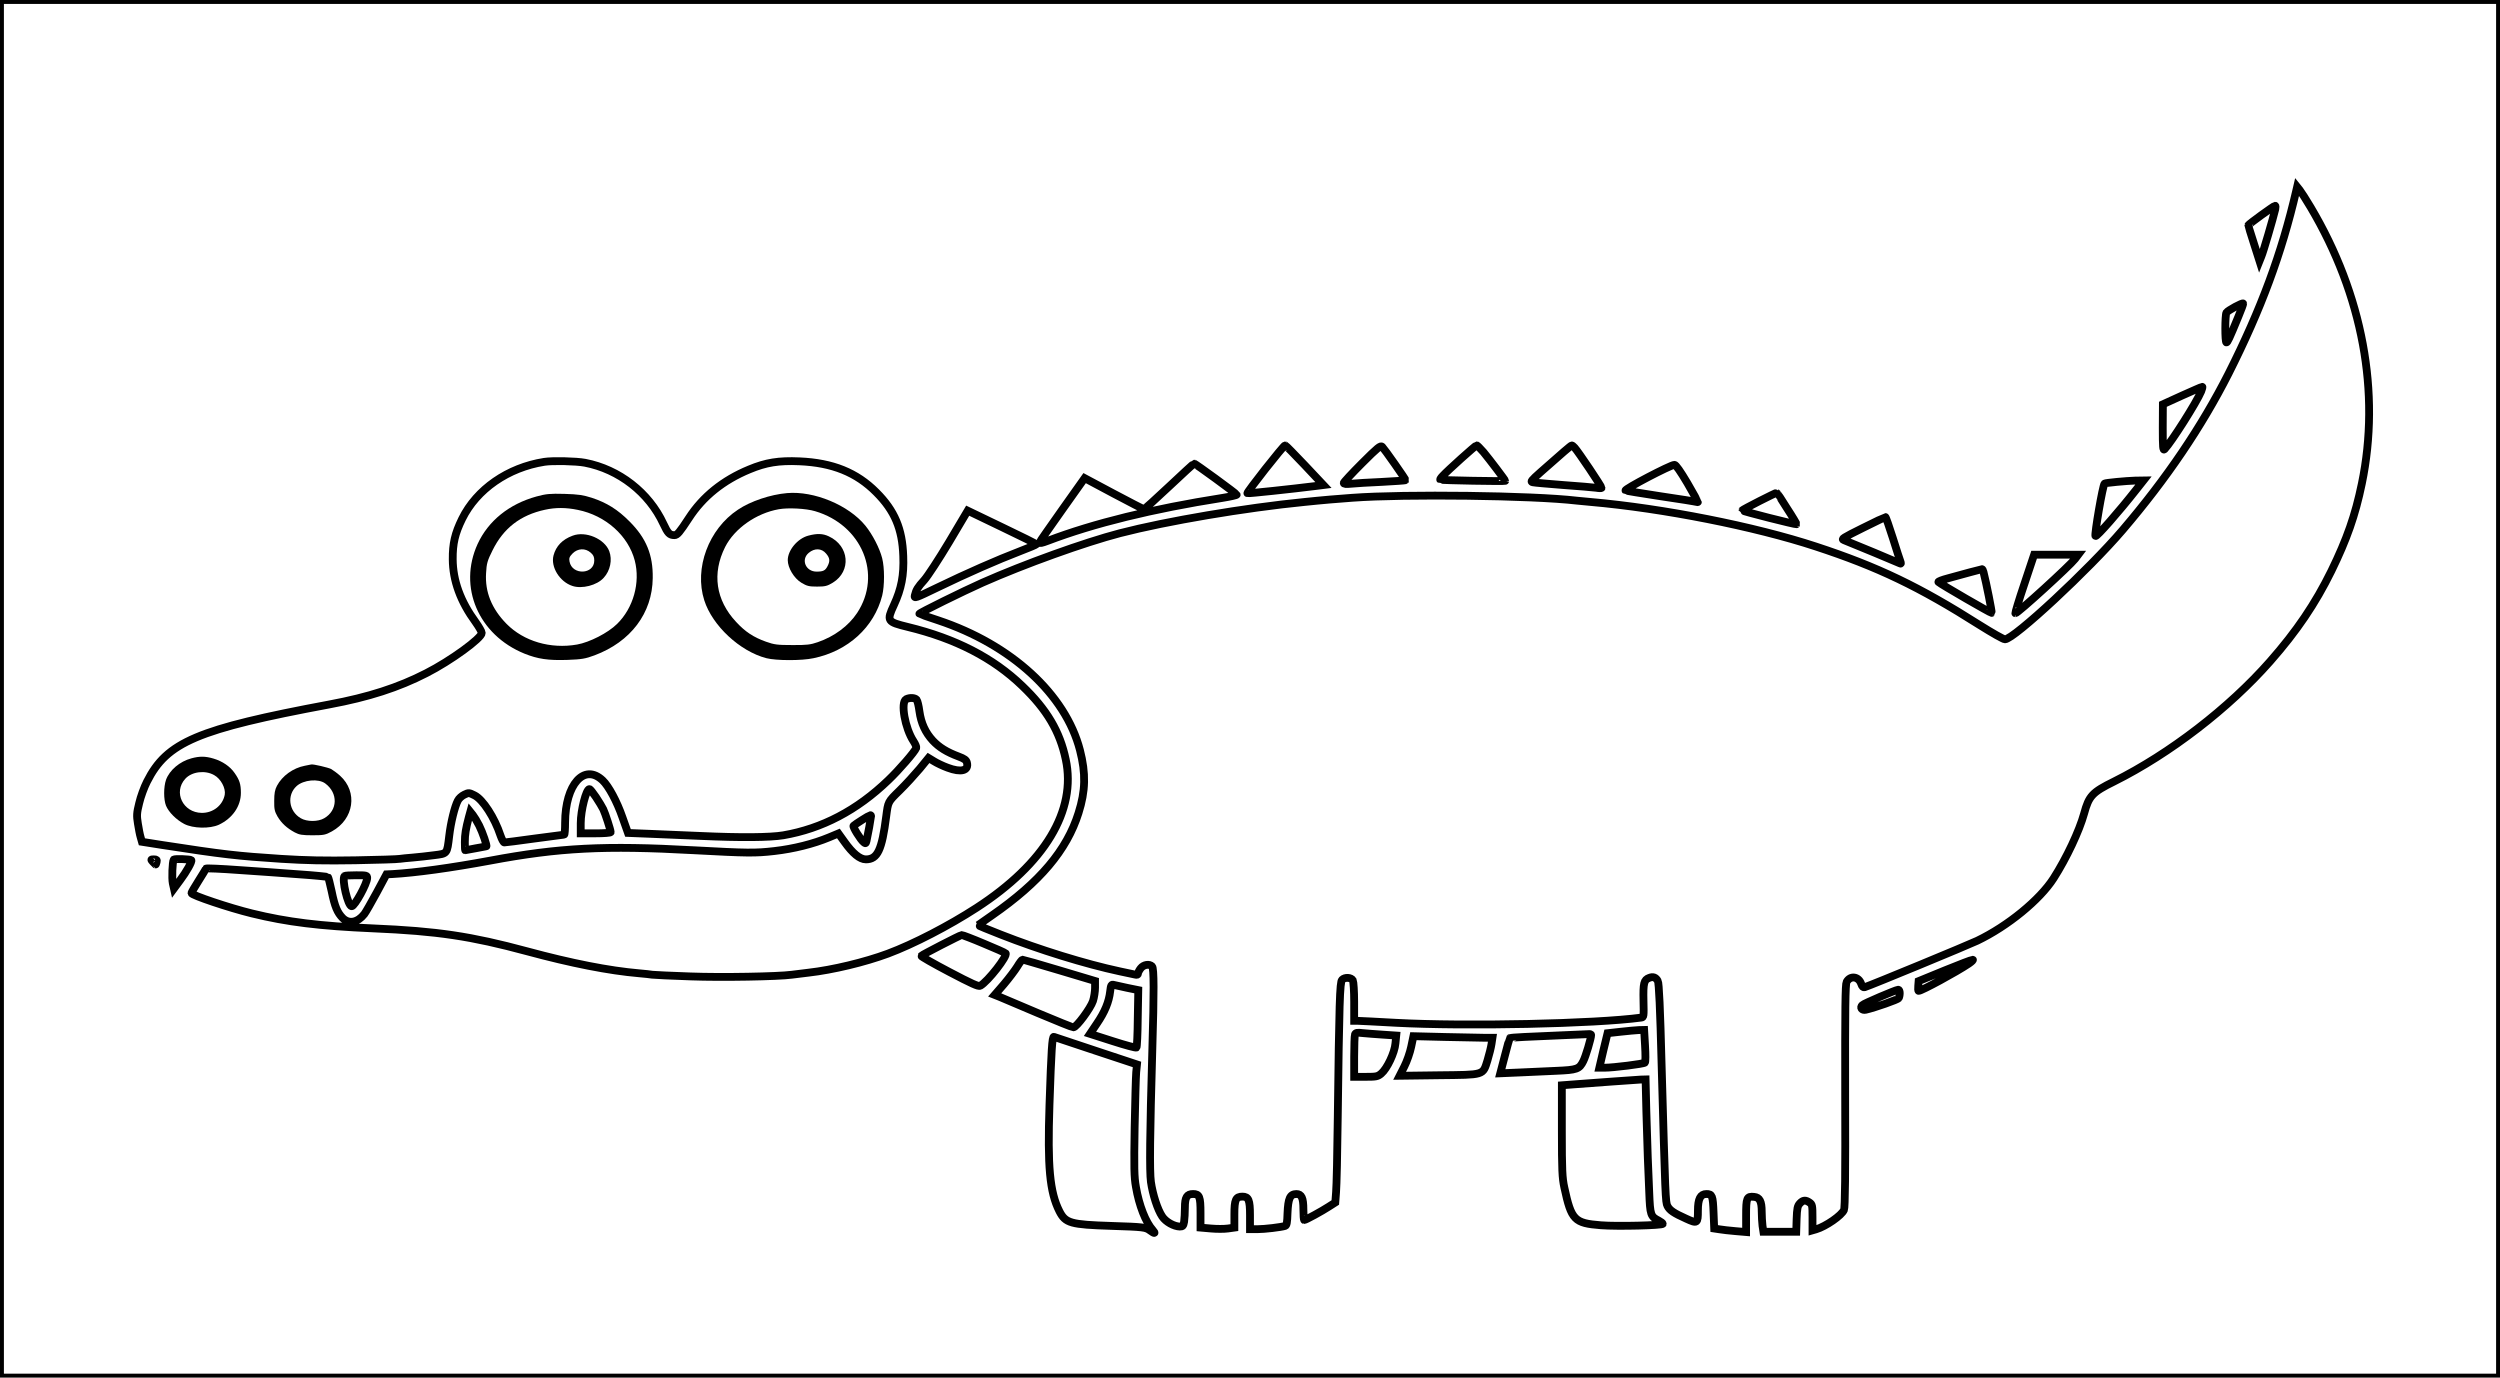 <?xml version="1.0" encoding="utf-8"?>
<!-- Generator: Adobe Illustrator 22.1.0, SVG Export Plug-In . SVG Version: 6.00 Build 0)  -->
<svg version="1.1" id="Layer_1" xmlns="http://www.w3.org/2000/svg" xmlns:xlink="http://www.w3.org/1999/xlink" x="0px" y="0px"
	 viewBox="0 0 1920 1058" style="enable-background:new 0 0 1920 1058;" xml:space="preserve">
<style type="text/css">
	.st0{fill:none;stroke:#000000;stroke-width:6;stroke-miterlimit:10;}
</style>
<path class="st0" d="M0,529v529h960h960V529V0H960H0V529z M1774.6,159.2c39.9,67.3,53.8,142.2,39.3,212.2
	c-5.1,24.6-11.5,42.7-23.4,67.1c-12.4,25.2-26.6,46.2-47.1,69.5c-31.5,35.8-76.9,70.8-119.8,92.2c-16.8,8.3-19.3,11-23,24.6
	c-3.7,13.4-13.5,34.2-23.4,49.7c-10.7,16.7-35.2,36.7-58.7,48c-7.2,3.4-80.7,33.8-86.5,35.7c-1,0.3-1.9-0.5-2.6-2.6
	c-2-5.8-8.4-6.6-11.2-1.5c-1,1.9-1.2,19.6-1.1,87.4c0.2,60.4-0.1,85.8-0.9,87.7c-1.7,4.2-14,12.7-21.4,14.9l-2.8,0.8V935
	c0-9.1-0.2-10-2.2-11.4c-3.1-2.2-5.1-2-7.5,0.6c-1.8,1.9-2.2,3.8-2.5,12l-0.3,9.8h-12.6h-12.6l-0.7-4.6c-0.3-2.6-0.6-7.4-0.6-10.8
	c0-8-1.6-11-5.8-11.4c-5.7-0.6-6.2,0.6-6.2,14.5v12.5l-8.2-0.7c-4.6-0.4-10.1-1-12.3-1.4l-4-0.6l-0.5-12.3
	c-0.5-12.9-1-14.2-5.5-14.2c-4.6,0-6.5,3.7-6.5,12.7c0,10-0.4,10.2-9.1,6.2c-9.4-4.2-12.6-6.4-14.3-9.7c-1.5-3-1.6-6-4.5-108.7
	c-1.1-43-2-62.7-2.9-64.1c-1.5-2.8-3.6-3.6-6.6-2.4c-4.1,1.5-4.7,4.1-4.4,17.6c0.3,12,0.2,12.7-1.7,12.9
	c-35.5,4.8-134.9,6.9-188.5,4c-14.6-0.8-27.7-1.5-29.2-1.5h-2.8v-14.6c0-8.1-0.5-15.4-1-16.5c-1.3-2.3-6.2-2.6-8.3-0.4
	c-1.7,1.6-2.2,18.2-3.3,105.5c-0.3,27.2-0.9,53.1-1.3,57.5l-0.6,8l-5,3.2c-5.2,3.4-17.8,10.3-18.9,10.3c-0.3,0-0.6-3.7-0.6-8.2
	c0-8.8-1.4-11.8-5.4-11.8c-4.9,0.1-6.3,3.2-6.8,14.8c-0.2,7.1-0.6,9.3-1.8,9.7c-3.2,1-15.8,2.5-21.2,2.5H960v-10.7
	c0-11.7-1.1-14.3-5.8-14.3c-5.1,0-6.2,2.3-6.2,13.6v10.2l-5,0.7c-2.8,0.4-8.7,0.4-13,0l-8-0.7v-11.3c0-12.4-0.8-14.5-5.7-14.5
	c-4.8,0-6.3,2.5-6.3,10.4c0,3.9-0.3,8.8-0.6,10.9c-0.6,3.2-1,3.7-3.3,3.7c-4.5-0.1-10.8-3.6-13.5-7.7c-3.6-5.3-7.3-16.9-8.7-26.6
	c-1.1-8.4-0.8-36,1.1-102.2c1.3-43.7,1.3-61.8-0.2-63.3c-2.1-2.1-6.5-1.4-8.7,1.4c-1.2,1.5-2.1,3.3-2.1,4.1c0,0.9-0.8,1.2-2.2,0.8
	c-1.3-0.3-6.6-1.4-11.8-2.5c-26.6-5.7-61.8-16.6-91.3-28.2c-9.8-3.8-17.7-7.1-17.5-7.3c0.2-0.1,5-3.5,10.8-7.6
	c36.6-25.4,57.3-49.9,66.3-78.5c5.4-17,5.7-30.4,1.1-48.3c-11.1-42.9-52.7-81-108.9-99.7c-7.7-2.5-14.2-4.8-14.4-5
	c-0.5-0.5,33.8-17.4,48.4-23.9c32.3-14.3,78.4-30.9,105.6-38c35.9-9.3,96.2-19.5,141.9-24c3.6-0.3,8.1-0.8,10-1
	c1.9-0.3,13.9-1.2,26.5-2.2c40.7-3,138.3-1.8,172.5,2.2c1.9,0.2,6.7,0.6,10.5,1c56,4.9,126.1,18.8,173,34.2
	c47.5,15.6,79.2,30.7,126.1,60.5c9.4,5.9,18,10.8,19.2,10.8c6.8,0,64.4-53.5,90.5-84.1c33.7-39.5,60.5-79.1,81.2-119.9
	c25-49.6,40.8-92.2,52-140.5l0.7-3l2,2.5C1767.3,147.4,1771.1,153.3,1774.6,159.2z M1747.4,160.7c-1.6,6.9-9.3,33.2-10.7,36.3
	l-1.4,3.5L1731,187c-2.4-7.4-4.3-13.7-4.3-14c0-0.7,19.6-14.9,20.6-15C1747.7,158,1747.7,159.2,1747.4,160.7z M1719.1,243.1
	c-7.1,17.3-8.4,19.9-9.2,19.9c-1.2,0-1.1-21.1,0-22.9c1.1-1.7,12.5-7.9,12.9-7C1722.9,233.4,1721.3,237.9,1719.1,243.1z
	 M1690.5,300.6c-3.5,8.4-22.8,38.8-28.1,44.4c-1.2,1.2-1.4-1.1-1.4-16.5l0.1-18l14.7-6.7c8.1-3.6,15-6.7,15.5-6.7
	C1691.7,297,1691.3,298.6,1690.5,300.6z M1002,357.2l14.4,15.3l-5.5,0.7c-19.1,2.4-52.1,5.9-52.9,5.6c-0.9-0.3,27.8-36.8,29-36.8
	C987.4,342,994.1,348.9,1002,357.2z M1071.3,356.5c4.7,6.6,8.3,12.1,8.2,12.3c-0.2,0.2-8.4,0.8-18.2,1.3c-9.8,0.4-20.4,1.1-23.5,1.4
	c-4.1,0.4-5.8,0.3-5.8-0.6c0-0.6,6.3-7.4,14.1-15.2c12-12,14.2-13.8,15.4-12.6C1062.3,343.9,1066.7,349.9,1071.3,356.5z
	 M1139.3,347.2c4.8,5.8,16.7,21.5,16.7,22.1c0,0.5-49.4-0.4-49.9-0.9c-0.3-0.2,0.6-1.6,2-3c3.7-4.1,25.2-23.4,26-23.4
	C1134.5,342,1136.8,344.4,1139.3,347.2z M1209.3,343.8c2.9,3.2,20.7,29.7,20.7,30.9c0,0.3-1.9,0.3-4.2-0.1
	c-2.4-0.3-13.7-1.3-25.3-2.1c-11.5-0.9-22-1.8-23.3-2.1c-2-0.4-1.3-1.3,6-7.8c16.6-14.7,23.3-20.5,23.9-20.5
	C1207.4,342,1208.4,342.8,1209.3,343.8z M449.3,355.4c26.1,5,49.1,22.9,60.2,46.9c3.4,7.3,4.7,8.7,8.5,8.7c2.1,0,3.9-2.1,11-13
	c10.8-16.7,26.4-29.2,46.5-37.5c12.7-5.3,22.5-6.9,38.5-6.2c25.4,1.1,43.8,8.5,59,23.8c14.1,14.1,20,28.1,20.7,48.9
	c0.6,14.7-1.4,25.2-7.2,37.7c-5.7,12.3-5.2,12.9,10.7,16.8c36.6,8.9,65.5,23.7,87.9,45.3c18.9,18.1,28.9,35,33.4,56.5
	c8.4,39.2-16.2,80-68.5,113.9c-21.3,13.8-48.5,27.9-68.1,35.2c-17.8,6.6-42.4,12.5-60.9,14.6c-5.2,0.6-11.1,1.3-13,1.6
	c-10.3,1.4-53.9,2.2-77.7,1.3c-14.6-0.5-27.7-1.1-29.2-1.3c-1.4-0.3-6-0.7-10.1-1.1c-23.3-2-52.2-7.7-86.2-16.9
	c-43-11.6-68.9-15.5-118.3-17.6c-41.2-1.8-65.7-4.8-93.1-11.5c-17.2-4.2-46.4-14-46.4-15.6c0-0.4,2.4-4.6,5.4-9.3
	c3-4.8,5.6-9,5.8-9.5c0.2-0.4,11.6,0.1,25.3,1.1c13.8,0.9,34.6,2.4,46.4,3.3c11.8,0.8,21.7,1.8,22,2.1c0.3,0.3,1.6,5.2,2.8,10.9
	c2.4,11.8,4.4,16.4,8.5,20.6c4.8,4.7,11.4,3.5,16.6-3.1c1.1-1.4,5.3-8.8,9.5-16.5l7.5-14l4.4-0.2c17.9-1,45.4-4.8,75-10.3
	c53.3-10,88.1-11.8,156.8-8c40.8,2.2,47,2.3,61.7,0.6c14.9-1.7,30-5.5,42-10.5l7.2-3l4.6,6.4c6.4,9,11.9,13.5,16.5,13.5
	c8.9,0,12.3-7.1,15.6-33c1.5-11.4,1.2-11,10.3-19.9c4.8-4.7,11.7-12.3,15.5-16.8l6.7-8.2l4.1,2.5c2.2,1.4,7,3.7,10.6,5
	c10.3,3.9,16.4,2.3,14.8-3.9c-0.5-2-1.9-3-6.4-4.7c-9.1-3.4-14.9-7-19.8-12.2c-5.7-6.2-9-13.3-10.3-22.6c-0.5-4-1.5-8-2.1-8.8
	c-1.4-1.6-5.3-1.8-8.1-0.4c-4.4,2.4-0.9,22.3,5.7,32.3c1.4,2.1,2.3,4.4,2.1,5.1c-1.1,2.9-13.1,16.8-21.5,24.8
	c-24,23.1-50.9,37.2-80.6,42.3c-10.2,1.7-32.8,1.9-63.6,0.5c-11.3-0.5-28.4-1.2-38.1-1.6l-17.6-0.7l-4.3-12.1
	c-4.1-11.9-10.6-24-15.2-28.3c-14.1-13.3-28.7,3.1-28.8,32.4c0,5.1-0.3,9.3-0.7,9.3c-0.5,0-10.7,1.4-22.8,3c-12.1,1.7-22.5,3-23.2,3
	c-0.6,0-1.9-2.4-2.9-5.3c-4.5-13.7-13.6-27.8-20-30.9c-4.2-2.1-4.5-2.1-7.8-0.5c-1.9,0.9-4.2,2.9-5,4.6c-2.4,4.6-5.4,16.7-6.6,27.1
	c-1.7,14-1.3,13.5-11.7,14.8c-4.8,0.7-12.2,1.4-16.3,1.8c-4.1,0.3-8.6,0.8-10,1c-1.4,0.3-16.7,0.8-34,1.1c-23.4,0.4-38,0.1-57-1.1
	c-33.9-2.2-44.5-3.4-91.8-10.7l-15.2-2.4l-1-3.5c-0.6-1.9-1.5-6.7-2.1-10.5c-1-6.1-0.9-8.1,1-15.7c1.1-4.8,3.8-12.2,6-16.5
	C128.2,569.9,151.4,560,253,541c30.1-5.6,53-13,74.4-24c18.7-9.5,42.6-26.9,42.6-30.9c0-0.9-2.1-4.6-4.6-8.1
	c-11.8-16.1-17.6-32.1-17.7-48.5c-0.1-12,1.7-19.8,7.2-31c11.2-22.8,35.2-39.4,63.1-43.8C424.2,353.7,442.5,354.1,449.3,355.4z
	 M933.6,367.6c8.8,6.4,16,11.9,16.2,12.3c0.1,0.4-4.8,1.5-11,2.5c-53.5,8.4-98.8,19.5-134.2,33c-4.4,1.7-6.6,2.1-6.3,1.3
	c0.2-0.7,8.2-12.1,17.6-25.4l17.1-24.1l22.3,11.9c12.2,6.5,22.7,11.9,23.2,11.9c0.6,0,9.3-7.9,19.5-17.5
	c10.2-9.6,18.8-17.5,19.1-17.5C917.4,356,924.9,361.2,933.6,367.6z M1295.9,371c4.4,7.7,8.1,14.2,8.1,14.5c0,0.2-0.6,0.2-1.2,0
	c-0.7-0.3-13.2-2.3-27.6-4.4c-14.5-2.2-26.6-4.2-26.8-4.4c-1.1-1,34.6-19.7,37.6-19.7C1287.1,357,1290.5,361.9,1295.9,371z
	 M1640.9,375.7c-13.5,17.2-30.7,36.8-31.6,36c-0.9-1,5.6-39,7-40.3c0.6-0.6,16.8-2.1,23.5-2.3l6.4-0.1L1640.9,375.7z M1372.5,390.5
	c4.2,6.4,7.4,11.9,7.3,12.1c-0.5,0.5-41.8-10-41.8-10.6c0.1-0.6,26.4-14,26.7-13.6C1364.9,378.5,1368.4,384,1372.5,390.5z
	 M795.9,418c0.1,0.3-5.6,2.7-12.7,5.4c-17,6.5-40.7,16.9-63,27.7c-17.6,8.5-18.2,8.7-17.6,6.1c1-4.2,2.3-6.3,7.3-11.8
	c2.5-2.8,11.1-15.9,19-29.1l14.3-24.1l26.4,12.7C784.1,411.8,795.9,417.7,795.9,418z M1453.7,413.2c2.8,9,5.5,17.2,5.9,18.2
	c0.4,1.1,0.4,1.7-0.2,1.4c-0.8-0.5-37.2-15.6-43.3-18c-2.2-0.8-0.8-1.7,14.5-9.3c9.3-4.6,17.1-8.4,17.4-8.4
	C1448.3,397,1450.9,404.3,1453.7,413.2z M1593.6,429.3c-4.1,5.3-44,41.7-45.8,41.7c-0.3,0,2.7-10.1,6.9-22.5l7.5-22.5h16.9h17
	L1593.6,429.3z M1523.3,439.2c2.2,8.5,6.7,31.2,6.3,31.5c-0.4,0.4-39.1-22-40.9-23.7c-0.5-0.4,2.9-1.7,7.5-2.9
	c4.6-1.2,12.1-3.3,16.8-4.6c4.7-1.3,8.8-2.4,9.1-2.4C1522.5,437,1523,438,1523.3,439.2z M457.7,612.2c2.3,3.5,4.8,7.6,5.6,9.3
	c1.5,3.1,5.7,16,5.7,17.6c0,0.5-5.2,0.9-11.5,0.9H446v-7.8c0-9.9,4.2-26.2,6.7-26.2C453.2,606,455.4,608.8,457.7,612.2z M368,634
	c2.6,5.1,6.3,16,5.5,16c-0.2,0-3.9,0.7-8.2,1.5c-4.3,0.8-7.9,1.5-8,1.5c-0.2,0-0.3-2.8-0.3-6.3c0-5.9,0.7-10.1,3.1-19.2l1.1-4l2,2.5
	C364.3,627.4,366.5,631,368,634z M669,626.7c0,0.9-2.7,15.8-3.5,19.1c-0.5,2.1-0.8,2.2-2.2,1c-2.4-1.9-8.6-11.9-7.8-12.6
	c1.1-1.1,12-8,12.8-8.1C668.7,626,669,626.3,669,626.7z M146.9,660.6c0.9,0.8-3.7,8.9-8.5,15.3l-4.8,6.5l-0.9-4
	c-0.8-3.8-0.3-16.5,0.7-18.2C133.9,659.4,146,659.8,146.9,660.6z M120.3,662c-0.3,1.1-0.6,2-0.8,2c-0.1,0-1-0.9-2-2
	c-1.8-2-1.7-2,0.8-2C120.3,660,120.7,660.4,120.3,662z M282,674.3c0,4.2-9.6,21.7-11.9,21.7c-2.9,0-7.8-20.9-5.5-23.2
	c0.3-0.4,4.3-0.6,9-0.6C281.5,672.2,282,672.3,282,674.3z M755.6,724.7c8.8,3.6,16.3,7,16.7,7.4c2,1.7-13.7,21.8-19.5,25
	c-1.4,0.7-6.7-1.7-23.8-10.7c-12.2-6.4-21.8-11.9-21.5-12.3c1-1,29.9-15.9,31.1-16C739.2,718.1,746.9,721,755.6,724.7z M813.6,745.2
	l27.4,8.2v5.2c0,2.8-0.7,7.4-1.6,10.2c-1.8,5.5-12.7,20.2-15,20.2c-0.8,0-13-4.9-27.2-10.9c-14.1-6-27.4-11.6-29.5-12.5l-3.8-1.5
	l7.1-8.2c3.9-4.6,8.5-10.7,10.3-13.6c1.7-2.9,3.6-5.3,4-5.3C785.8,737,798.5,740.7,813.6,745.2z M1512,740.1
	c-9.5,6.4-36.2,20.9-38.5,20.9c-0.4,0-0.5-1.7-0.3-3.7l0.3-3.8l20-8.2c11-4.5,20.7-8.2,21.5-8.2C1515.8,737,1514.5,738.4,1512,740.1
	z M865.8,758.7l8.4,1.7l-0.4,21.7c-0.1,12-0.6,22.1-1,22.4c-0.4,0.4-8.6-1.8-18.2-4.9l-17.5-5.6l5.3-7.9c6.1-8.9,9.3-16.7,10.2-24.7
	c0.6-5,0.9-5.5,2.8-5C856.6,756.7,861.3,757.7,865.8,758.7z M1459,762.7c0,1.6-0.4,3.3-0.8,3.9c-0.6,1.1-18.3,7.3-25.3,8.9
	c-3,0.7-4.7-1.7-2.6-3.6c1.3-1.3,25.5-11.6,27.5-11.8C1458.5,760,1459,761.2,1459,762.7z M1263.4,803.1c0.4,6.7,0.4,12.5-0.1,13
	c-1,1-24.4,3.9-30.9,3.9h-4.1l3.1-13.3l3.2-13.2l9.9-1.1c5.5-0.6,11.8-1.2,14.1-1.3l4.1-0.1L1263.4,803.1z M1061.9,794.6l10.4,0.7
	l-0.6,6c-0.6,7.2-6.4,19.4-10.9,23.2c-2.7,2.3-3.9,2.5-11.9,2.5h-8.9v-15.4c0-8.5,0.3-16.2,0.6-17.1c0.6-1.4,1.6-1.6,5.8-1.1
	C1049.2,793.7,1056.2,794.2,1061.9,794.6z M1222,794.8c0,2.6-4.2,16.6-6,20.1c-3.1,6.2-4.7,6.8-21,7.5c-8,0.4-20.9,0.9-28.7,1.3
	l-14.1,0.6l3.5-13.4c1.9-7.4,3.6-13.5,3.8-13.7c0.3-0.3,16.3-1.2,40-2.1c10.5-0.4,19.8-0.9,20.8-0.9
	C1221.2,794.1,1222,794.4,1222,794.8z M841.8,807.1l31.4,10.4l-0.6,6c-0.3,3.3-0.8,22.4-1.2,42.5c-0.5,31-0.4,37.9,1,45.6
	c2.4,14.2,7.5,27.1,12.9,33.1c2.5,2.8,1.5,3-2.1,0.3c-3.4-2.5-4.8-2.7-29.7-3.5c-31.4-1-35.2-2.1-39.9-11.3
	c-7.4-14.7-9.2-34.1-7.6-81.7c1.4-42.1,2.1-52.7,3.4-52.2C810,796.5,824.6,801.4,841.8,807.1z M1139.9,797h6.3l-0.7,4.7
	c-0.4,2.7-1.8,8.3-3.1,12.6c-3.7,11.7-2,11.1-37.7,11.5l-29.8,0.4l3.6-7.1c2-3.9,4.4-10.8,5.3-15.2l1.7-8.1l24,0.6
	C1122.7,796.7,1136.4,797,1139.9,797z M1264.4,853.7c0.4,13.7,0.9,29.5,1.1,35.3c0.2,5.8,0.7,17.8,1.1,26.7
	c0.7,17.6,1,18.5,7.4,21.8c1.7,0.9,3,1.9,3,2.4c0,1.2-35.1,2.1-47.5,1.1c-20.4-1.6-22.7-3.9-28.1-29c-1.6-7.3-1.9-13.3-1.9-43.5v-35
	l10.5-0.8c5.8-0.4,18.6-1.4,28.5-2.1c9.9-0.7,19.6-1.4,21.6-1.5l3.7-0.1L1264.4,853.7z"/>
<path d="M604.5,378.7c-12.8,1.1-28,6.2-37.7,12.7c-22.6,14.9-33.8,45.1-25.9,69.7c6.2,19.4,27.3,39.1,47.7,44.4c7.5,1.9,27,2,36.2,0
	c26.5-5.5,46.5-23.8,52.7-48c1.9-7.6,1.9-21.4,0-28.8c-2-7.8-7.4-18.2-12.9-25C651.7,387.9,625.2,376.9,604.5,378.7z M626,392.6
	c36,10.6,51.7,48.6,32.3,78.1c-6.6,10-17.5,18.1-30.3,22.5c-5.5,1.9-8.5,2.3-19.5,2.2c-11.4,0-13.9-0.3-20.3-2.6
	c-9.5-3.4-15.9-7.6-22.9-15.2c-15.6-16.7-18.6-37.2-8.4-57.5c7.2-14.2,23.8-25.9,41.2-29C605.2,389.8,619.1,390.5,626,392.6z"/>
<path d="M620.7,411.4c-8.2,2.2-15.7,11.2-15.7,18.8c0,5.9,4.8,13.9,10.4,17.3c4.3,2.6,5.9,3,12.1,3s7.8-0.4,12.1-3
	c14.4-8.9,12.7-28.3-3.1-35.6C631.9,409.7,627.4,409.6,620.7,411.4z M634.4,425.1c3,3.5,3.2,5.8,1.1,9.8c-1.7,3.3-3.3,4.1-8.4,4.1
	c-8.3,0-12.2-9.2-6-14.4C625.6,420.8,631,421,634.4,425.1z"/>
<path d="M412,381.3c-21,5.8-37,18.7-45.2,36.5c-15.1,33,0.6,69.8,36,84.2c10.2,4.1,18.2,5.3,33,4.8c11-0.4,13.8-0.9,20.8-3.5
	c27.8-10.4,44.4-32.4,44.7-59.3c0.3-17.9-5-30.7-17.8-43.5c-9.1-9.2-17.5-14.4-29-18.2c-6.6-2.1-10.3-2.7-21-3
	C422.3,379,419.4,379.3,412,381.3z M443.8,391.6c21.3,4.3,38.7,19.8,43.7,38.9c4.4,16.9-1.1,36.5-13.6,48.7
	c-7,6.9-21.1,14.1-30.7,15.8c-20.4,3.6-41-2.5-54.2-15.9c-11.4-11.6-16.6-24.5-15.7-38.9c0.4-7.5,1-9.6,5-17.6
	c8.4-17,21.4-27,40.2-31.1C426.7,389.7,434.6,389.7,443.8,391.6z"/>
<path d="M439.8,411.4c-7.9,2.9-12.8,8-14.7,15.2c-2.3,8.8,4.7,20.2,14.5,23.4c7.3,2.5,18.9-0.5,24-6.2c5.1-5.5,6.8-13.9,4.3-20.5
	C464.3,413.8,449.8,407.6,439.8,411.4z M453.6,424.4c2.1,1.8,2.8,3.2,2.8,6.1c0,10.8-17,11.5-19,0.8c-0.5-2.7-0.1-3.7,2.4-6.3
	C443.7,421.1,449.5,420.8,453.6,424.4z"/>
<path d="M147,582.4c-9,2.4-16.8,9.1-19.5,16.5c-1.9,5.6-1.9,15.1,0,19.9c2.1,5,7.9,10.8,14,14c6.7,3.5,19.6,3.8,26.6,0.6
	c10.4-4.9,16.9-14.2,16.9-24.5c0-6.6-1-9.8-4.8-15.2c-3.4-5-9.4-9.1-16.2-11.1C157.7,580.7,153.2,580.7,147,582.4z M164.5,595.3
	c5.1,2.8,9,10.1,8.1,15.1c-1.6,8.2-9,14-17.7,13.9c-14.4-0.2-22-15.9-12.6-26.2C147.3,592.6,157.5,591.3,164.5,595.3z"/>
<path d="M234.1,588.1c-9,1.7-17.4,7.8-21.4,15.4c-1.6,3-2.1,5.9-2.1,11.5c-0.1,6.4,0.3,8.2,2.6,12.2c3.1,5.1,7.1,8.8,13.2,12.1
	c3.4,1.8,5.7,2.2,13.6,2.2c8.7,0,10-0.3,14.9-3c17-9.4,20.1-30.3,6.2-42.8c-2.2-2-5.3-4.2-6.8-5.1c-2.5-1.2-13.6-3.8-15.2-3.5
	C238.8,587.2,236.5,587.6,234.1,588.1z M249.8,601.7c10,7.4,9.6,20.7-0.8,26.7c-4.7,2.8-13.3,2.8-18,0c-9.3-5.4-10.8-17.8-3.2-24.7
	C233.1,598.9,244.6,597.8,249.8,601.7z"/>
</svg>
